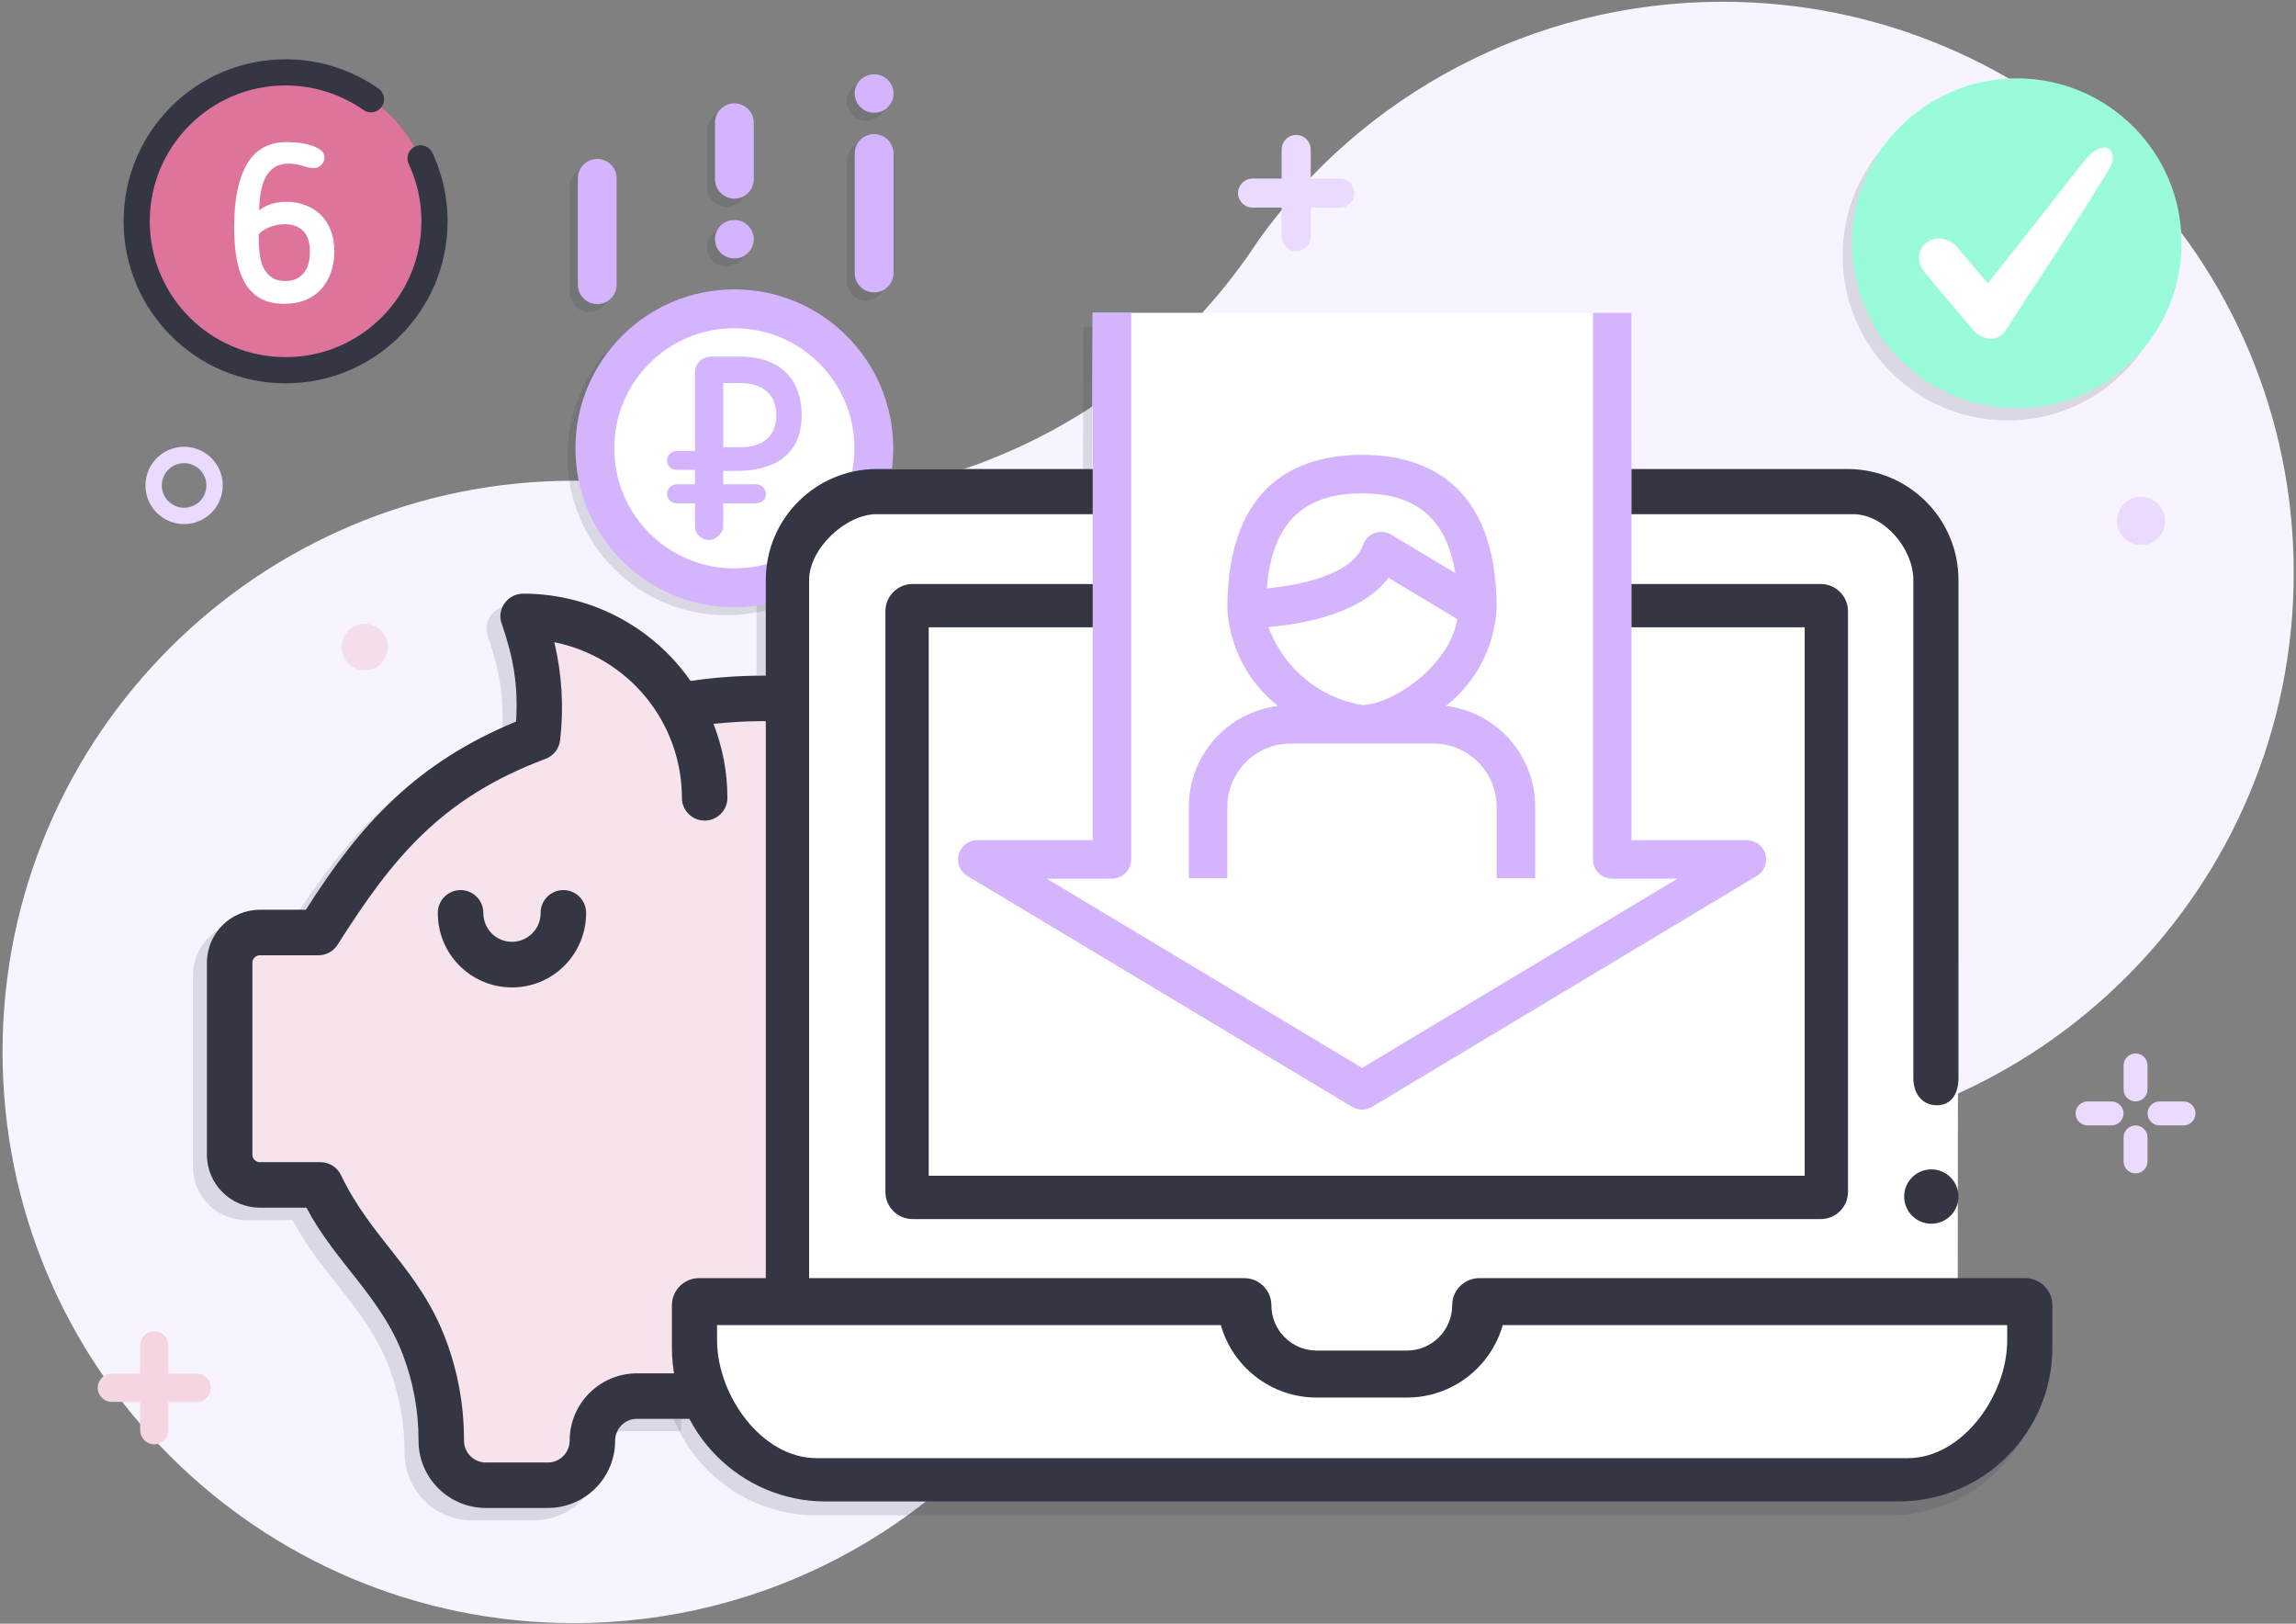 <?xml version="1.0" encoding="UTF-8"?>
<!DOCTYPE svg PUBLIC "-//W3C//DTD SVG 1.1//EN" "http://www.w3.org/Graphics/SVG/1.1/DTD/svg11.dtd">
<!-- Creator: CorelDRAW 2018 (64-Bit) -->
<svg xmlns="http://www.w3.org/2000/svg" xml:space="preserve" width="297mm" height="210mm" version="1.1" style="shape-rendering:geometricPrecision; text-rendering:geometricPrecision; image-rendering:optimizeQuality; fill-rule:evenodd; clip-rule:evenodd"
viewBox="0 0 29700 21000"
 xmlns:xlink="http://www.w3.org/1999/xlink">
 <rect x="0" y="0" width="29700" height="21000" fill="#808080" stroke="none"/>
 <defs>
  <style type="text/css">
   <![CDATA[
    .fil10 {fill:#343743}
    .fil11 {fill:#9AFBDB}
    .fil9 {fill:#D4B4FD}
    .fil3 {fill:#DE749B}
    .fil12 {fill:#EADAFE}
    .fil14 {fill:#F4D5E1}
    .fil0 {fill:#F8F4FF}
    .fil6 {fill:white}
    .fil4 {fill:#343743;fill-rule:nonzero}
    .fil7 {fill:#D4B4FD;fill-rule:nonzero}
    .fil8 {fill:#F7E3EB;fill-rule:nonzero}
    .fil5 {fill:white;fill-rule:nonzero}
    .fil1 {fill:#343743;fill-opacity:0.149}
    .fil2 {fill:#343743;fill-rule:nonzero;fill-opacity:0.149}
    .fil13 {fill:#EFC7D7;fill-opacity:0.502}
   ]]>
  </style>
 </defs>
 <g id="Слой_x0020_1">
  <path class="fil0" d="M7420.3 6217.37c938.16,0 1745.98,240.41 2670.96,240.41 2518.78,0 4828.51,-1270.22 6189.12,-3353.34 1340.78,-1866.06 3529.7,-3081.69 6002.88,-3081.69 4079.92,0 7387.35,3307.43 7387.35,7387.35 0,4079.92 -3307.43,7387.35 -7387.35,7387.35 -902.49,0 -1756.92,-212.03 -2667,-212.03 -2576.38,0 -4844.3,1319.19 -6166.27,3318.63l-12.08 -13.48c-1339.51,1877.39 -3535.56,3101.54 -6017.61,3101.54 -4079.93,0 -7387.37,-3307.44 -7387.37,-7387.37 0,-4079.93 3307.44,-7387.37 7387.37,-7387.37z"/>
  <path class="fil1" d="M9395.66 3846.18c1135.07,0 2055.36,920.3 2055.36,2055.38 0,1135.07 -920.29,2055.37 -2055.36,2055.37 -1135.08,0 -2055.37,-920.3 -2055.37,-2055.37 0,-1135.08 920.29,-2055.38 2055.37,-2055.38zm2.89 -400.51l-4.94 0c-136.57,0 -248.28,-111.72 -248.28,-248.28l0 0c0,-136.57 111.71,-248.29 248.28,-248.29l4.94 0c136.56,0 248.28,111.72 248.28,248.29l0 0c0,136.56 -111.72,248.28 -248.28,248.28zm-2.47 -773.31l-0.01 0c-137.92,0 -250.74,-112.83 -250.74,-250.74l0 -730.85c0,-137.92 112.82,-250.75 250.74,-250.75l0.01 0c137.91,0 250.75,112.83 250.75,250.75l0 730.85c0,137.91 -112.84,250.74 -250.75,250.74zm1810.05 -1607.66l-4.94 0c-136.57,0 -248.29,111.7 -248.29,248.28l0 0c0,136.55 111.72,248.28 248.29,248.28l4.94 0c136.56,0 248.28,-111.73 248.28,-248.28l0 0c0,-136.58 -111.72,-248.28 -248.28,-248.28zm-2.47 773.3l-0.02 0c-137.91,0 -250.74,112.83 -250.74,250.73l0 1546.28c0,137.91 112.83,250.74 250.74,250.74l0.02 0c137.91,0 250.75,-112.83 250.75,-250.74l0 -1546.28c0,-137.9 -112.84,-250.73 -250.75,-250.73zm-3581.49 321.16l-0.01 0c-137.92,0 -250.74,112.84 -250.74,250.75l0 1375.66c0,137.91 112.82,250.74 250.74,250.74l0.01 0c137.91,0 250.75,-112.83 250.75,-250.74l0 -1375.66c0,-137.91 -112.84,-250.75 -250.75,-250.75z"/>
  <path class="fil1" d="M25204.41 16710.46c3.17,-3008.47 9.49,-6018.98 9.49,-9029.39 0,-791.26 -643.7,-1434.97 -1434.96,-1434.97l-120.07 0 -2675.14 0 -0.02 0 -0.02 -2020.52 -6471.16 -0.01 -497.76 0 -6.25 2020.53 -2588.51 0 -199.02 0c-791.28,0 -1434.98,643.71 -1434.98,1434.97l0 9029.39 -863.27 0c-194.04,0 -351.39,157.34 -351.39,351.4l0 547.8c0,1096.94 892.47,1989.37 1989.37,1989.37l13878.38 0c1096.94,0 1989.36,-892.41 1989.36,-1989.32l0 -547.85c0.05,-194.1 -157.32,-351.4 -351.36,-351.4l-872.69 0z"/>
  <path class="fil2" d="M8810.37 17921.87l0 588.64 -750.81 0 0 -0.34c-155.23,0.16 -282.24,127.2 -282.42,282.42 -0.52,481.31 -389.45,870.23 -870.76,870.77l0 0.34 -802.04 0 0 -0.34c-481.31,-0.54 -870.26,-389.45 -870.76,-870.77 1.48,-383.06 -68.38,-759.92 -202.72,-1112.5 -286.81,-752.73 -868.6,-1187.25 -1247.01,-1900.22l-602.36 0 0 -0.34c-378.9,-0.42 -684.76,-306.28 -685.18,-685.18l-0.34 0 0 -2482.75 0.34 0c0.38,-378.9 306.26,-684.88 685.18,-685.26l0 -0.34 595.59 0c712.29,-1125.42 1438.67,-1904.25 2718.55,-2434.05 27.57,-468.54 -30.21,-812.78 -188.08,-1273.62 -63.02,-183.96 80.85,-380.39 281.16,-380.41l0 -0.34 0.04 0.34c862.28,0.23 1670.34,421.76 2163.82,1128.67 313.92,-45.67 630.05,-68.3 947.28,-68.41l0 -0.34c1398.62,0 2677.43,478.41 3649.17,1264.93 960.77,777.62 1621.16,1856.83 1800.91,3073.34 646.33,2423.69 -1473.23,4810.46 -6339.56,4685.76z"/>
  <path class="fil1" d="M28099.85 3305.7c0,-1177.67 -954.65,-2132.22 -2132.2,-2132.22 -1177.58,0 -2132.22,954.54 -2132.22,2132.22 0,1177.51 954.64,2132.12 2132.22,2132.12 1177.55,0 2132.2,-954.61 2132.2,-2132.12z"/>
  <path class="fil3" d="M3694.19 936.01c1063.8,0 1926.18,862.38 1926.18,1926.18 0,1063.8 -862.38,1926.18 -1926.18,1926.18 -1063.8,0 -1926.18,-862.38 -1926.18,-1926.18 0,-1063.8 862.38,-1926.18 1926.18,-1926.18z"/>
  <g>
   <path class="fil4" d="M5286.44 2119.72c-39.52,-84.75 -2.86,-185.51 81.89,-225.03 84.75,-39.52 185.51,-2.86 225.03,81.89l-306.92 143.14zm503.26 742.47l-338.66 0 0 0 -0.16 -24.05 -0.5 -24.01 -0.82 -23.99 -1.15 -23.99 -1.46 -23.92 -1.81 -23.88 -2.13 -23.9 -2.44 -23.82 -2.77 -23.78 -3.09 -23.72 -3.42 -23.66 -3.74 -23.63 -4.06 -23.58 -4.38 -23.51 -4.7 -23.45 -5.02 -23.39 -5.32 -23.29 -5.66 -23.22 -5.96 -23.16 -6.29 -23.06 -6.59 -23 -6.91 -22.9 -7.23 -22.84 -7.54 -22.73 -7.84 -22.61 -8.15 -22.48 -8.49 -22.46 -8.77 -22.32 -9.09 -22.19 -9.4 -22.11 -9.69 -21.96 -10.02 -21.86 306.92 -143.14 11.94 26.06 11.59 26.24 11.2 26.33 10.85 26.51 10.47 26.62 10.09 26.7 9.75 26.9 9.36 27.01 8.98 27.09 8.61 27.2 8.25 27.32 7.87 27.42 7.49 27.52 7.12 27.62 6.74 27.72 6.36 27.81 5.98 27.87 5.6 27.97 5.22 28.03 4.84 28.1 4.46 28.17 4.08 28.26 3.69 28.32 3.31 28.36 2.92 28.42 2.53 28.42 2.15 28.54 1.76 28.56 1.37 28.57 0.98 28.63 0.58 28.65 0.2 28.67 0 0zm-2095.51 2095.51l0 -338.66 0 0 90.58 -2.29 89.29 -6.79 87.92 -11.17 86.48 -15.45 84.94 -19.6 83.31 -23.67 81.57 -27.59 79.73 -31.44 77.77 -35.16 75.72 -38.79 73.57 -42.3 71.29 -45.7 68.88 -48.98 66.4 -52.19 63.78 -55.25 61.05 -58.2 58.2 -61.05 55.25 -63.78 52.19 -66.4 48.98 -68.88 45.7 -71.29 42.3 -73.57 38.79 -75.72 35.16 -77.77 31.44 -79.73 27.59 -81.57 23.67 -83.31 19.6 -84.94 15.45 -86.48 11.17 -87.92 6.79 -89.29 2.29 -90.58 338.66 0 -2.73 107.66 -8.07 106.35 -13.33 104.88 -18.43 103.22 -23.42 101.44 -28.25 99.51 -32.97 97.43 -37.54 95.21 -41.98 92.87 -46.29 90.38 -50.46 87.75 -54.5 85.03 -58.42 82.14 -62.19 79.14 -65.83 76 -69.36 72.73 -72.73 69.36 -76 65.83 -79.14 62.19 -82.14 58.42 -85.03 54.5 -87.75 50.46 -90.38 46.29 -92.87 41.98 -95.21 37.54 -97.43 32.97 -99.51 28.25 -101.44 23.42 -103.22 18.43 -104.88 13.33 -106.35 8.07 -107.66 2.73 0 0zm-2095.51 -2095.51l338.66 0 0 0 2.29 90.58 6.79 89.29 11.17 87.92 15.45 86.48 19.6 84.94 23.67 83.31 27.59 81.57 31.44 79.73 35.16 77.77 38.79 75.72 42.3 73.57 45.7 71.29 48.98 68.88 52.19 66.4 55.25 63.78 58.19 61.05 61.06 58.2 63.78 55.25 66.4 52.19 68.88 48.98 71.29 45.7 73.57 42.3 75.72 38.79 77.77 35.16 79.73 31.44 81.57 27.59 83.31 23.67 84.94 19.6 86.48 15.45 87.92 11.17 89.29 6.79 90.58 2.29 0 338.66 -107.66 -2.73 -106.35 -8.07 -104.88 -13.33 -103.22 -18.43 -101.44 -23.42 -99.51 -28.25 -97.43 -32.97 -95.21 -37.54 -92.87 -41.98 -90.38 -46.29 -87.75 -50.46 -85.03 -54.5 -82.14 -58.42 -79.14 -62.19 -76 -65.83 -72.74 -69.36 -69.35 -72.73 -65.83 -76 -62.19 -79.14 -58.42 -82.14 -54.5 -85.03 -50.46 -87.75 -46.29 -90.38 -41.98 -92.87 -37.54 -95.21 -32.97 -97.43 -28.25 -99.51 -23.42 -101.44 -18.43 -103.22 -13.33 -104.88 -8.07 -106.35 -2.73 -107.66 0 0zm2095.51 -2095.51l0 338.66 0 0 -90.58 2.29 -89.29 6.79 -87.92 11.17 -86.48 15.45 -84.94 19.6 -83.31 23.67 -81.57 27.59 -79.73 31.44 -77.77 35.16 -75.72 38.79 -73.57 42.3 -71.29 45.7 -68.88 48.98 -66.4 52.19 -63.79 55.25 -61.05 58.19 -58.19 61.05 -55.25 63.79 -52.19 66.4 -48.98 68.88 -45.7 71.29 -42.3 73.57 -38.79 75.72 -35.16 77.77 -31.44 79.73 -27.59 81.57 -23.67 83.31 -19.6 84.94 -15.45 86.48 -11.17 87.92 -6.79 89.29 -2.29 90.58 -338.66 0 2.73 -107.66 8.07 -106.35 13.33 -104.88 18.43 -103.22 23.42 -101.44 28.25 -99.51 32.97 -97.43 37.54 -95.21 41.98 -92.87 46.29 -90.38 50.46 -87.75 54.5 -85.03 58.42 -82.14 62.19 -79.14 65.83 -75.99 69.35 -72.75 72.75 -69.35 75.99 -65.83 79.14 -62.19 82.14 -58.42 85.03 -54.5 87.75 -50.46 90.38 -46.29 92.87 -41.98 95.21 -37.54 97.43 -32.97 99.51 -28.25 101.44 -23.42 103.22 -18.43 104.88 -13.33 106.35 -8.07 107.66 -2.73 0 0zm1201.93 378.96l-194.24 277.42 -27.85 -19.1 -28.18 -18.54 -28.49 -17.99 -28.79 -17.39 -29.11 -16.84 -29.36 -16.26 -29.64 -15.66 -29.93 -15.11 -30.16 -14.5 -30.47 -13.93 -30.68 -13.35 -30.89 -12.73 -31.16 -12.16 -31.34 -11.55 -31.57 -10.94 -31.79 -10.36 -31.95 -9.74 -32.13 -9.14 -32.3 -8.51 -32.5 -7.92 -32.63 -7.29 -32.79 -6.67 -32.91 -6.06 -33.03 -5.41 -33.19 -4.8 -33.29 -4.17 -33.38 -3.54 -33.48 -2.89 -33.57 -2.26 -33.62 -1.61 -33.73 -0.97 -33.78 -0.33 0 -338.66 40.28 0.39 40.19 1.15 40.16 1.93 40.03 2.7 39.94 3.45 39.84 4.22 39.69 4.97 39.55 5.72 39.43 6.47 39.27 7.22 39.09 7.95 38.93 8.71 38.72 9.42 38.56 10.17 38.35 10.9 38.11 11.62 37.87 12.34 37.65 13.06 37.42 13.79 37.12 14.48 36.91 15.21 36.58 15.91 36.27 16.59 36.04 17.32 35.69 18.01 35.38 18.7 35.04 19.4 34.67 20.06 34.35 20.77 33.97 21.43 33.6 22.1 33.23 22.8zm0 0c76.6,53.63 95.22,159.23 41.59,235.83 -53.63,76.6 -159.23,95.22 -235.83,41.59l194.24 -277.42z"/>
  </g>
  <path class="fil5" d="M3352.5 2720.18c55.93,-42.42 113.78,-71.35 173.57,-86.78 59.78,-15.43 119.57,-23.14 179.35,-23.14 82.93,0 162,13.5 237.21,40.5 75.21,27 141.26,67.01 198.15,120.05 56.9,53.03 101.73,120.05 134.52,201.04 32.78,81 49.18,174.54 49.18,280.6 0,92.57 -13.5,179.84 -40.5,261.8 -27,81.96 -67.02,153.8 -120.05,215.51 -53.04,61.72 -120.05,110.41 -201.05,146.09 -81,35.68 -176.46,53.52 -286.39,53.52 -125.35,0 -229.97,-24.59 -313.86,-73.77 -83.89,-49.18 -150.43,-117.64 -199.61,-205.39 -49.17,-87.75 -83.89,-191.89 -104.14,-312.42 -20.25,-120.53 -30.37,-253.12 -30.37,-397.76 0,-356.77 55.45,-629.66 166.33,-818.65 110.89,-189 282.05,-283.49 513.47,-283.49 28.93,0 70.39,1.92 124.39,5.78 54,3.86 108,13.02 162,27.48 54,14.47 101.25,34.72 141.74,60.75 40.5,26.04 60.75,62.2 60.75,108.48 0,32.78 -13.01,63.16 -39.05,91.12 -26.03,27.97 -60.27,41.95 -102.69,41.95 -40.5,0 -85.34,-8.68 -134.52,-26.04 -49.17,-17.35 -107.51,-27.96 -175.01,-31.82 -79.07,0 -143.19,15.43 -192.37,46.29 -49.18,30.85 -88.23,73.76 -117.16,128.73 -28.93,54.96 -49.66,119.08 -62.19,192.36 -12.54,73.29 -19.77,152.36 -21.7,237.21zm-5.78 361.6c0,73.28 4.34,143.19 13.01,209.73 8.68,66.53 25.56,124.87 50.63,175.01 25.07,50.14 60.26,90.64 105.58,121.5 45.32,30.85 103.66,46.28 175.02,46.28 59.78,0 109.92,-10.61 150.42,-31.82 40.5,-21.21 73.29,-49.18 98.36,-83.89 25.07,-34.71 42.91,-74.73 53.51,-120.05 10.61,-45.32 15.91,-92.09 15.91,-140.3 0,-123.43 -29.41,-214.07 -88.23,-271.92 -58.82,-57.86 -137.4,-86.78 -235.76,-86.78 -67.5,0 -131.62,12.05 -192.37,36.16 -60.75,24.1 -109.44,55.44 -146.08,94.01l0 52.07z"/>
  <path class="fil6" d="M9499.18 3993.64c996.53,0 1804.38,807.86 1804.38,1804.39 0,996.53 -807.85,1804.38 -1804.38,1804.38 -996.53,0 -1804.38,-807.85 -1804.38,-1804.38 0,-996.53 807.85,-1804.39 1804.38,-1804.39z"/>
  <path class="fil7" d="M9499.18 3742.65c1135.07,0 2055.37,920.3 2055.37,2055.38 0,1135.07 -920.3,2055.37 -2055.37,2055.37 -1135.07,0 -2055.37,-920.3 -2055.37,-2055.37 0,-1135.08 920.3,-2055.38 2055.37,-2055.38zm0 501.98c-857.98,0 -1553.39,695.41 -1553.39,1553.4 0,857.98 695.41,1553.39 1553.39,1553.39 857.99,0 1553.39,-695.41 1553.39,-1553.39 0,-857.99 -695.4,-1553.4 -1553.39,-1553.4z"/>
  <path class="fil7" d="M8990.35 5831.25l0 -1020.25c0,-112.81 98.97,-199.4 209.37,-199.4l372.21 0c488.6,0 797.6,263.93 797.6,761.03 0,511.55 -355.47,717.84 -844.14,717.84l-169.49 0 0 172.83 422.08 0c68.22,0 129.61,52.46 129.61,122.96 0,74.46 -57.17,122.95 -129.61,122.95l-422.08 0 0 299.1c0,81.86 -99.99,176.14 -182.77,176.14 -97.31,0 -182.78,-76.93 -182.78,-176.14l0 -299.1 -231.88 0c-72.34,0 -129.61,-48.49 -129.61,-122.95 0,-70.5 61.39,-122.96 129.61,-122.96l231.88 0 0 -186.11 -231.88 0c-72.34,0 -129.61,-48.5 -129.61,-122.96 0,-70.5 61.39,-122.98 129.61,-122.98l231.88 0zm365.55 -46.51l216.03 0c288.01,0 470.63,-138.48 470.63,-415.42 0,-280.11 -192.02,-415.41 -470.63,-415.41l-216.03 0 0 830.83z"/>
  <path class="fil8" d="M8990.37 17761.87l0 588.64 -750.81 0 0 -0.34c-155.23,0.16 -282.24,127.2 -282.42,282.42 -0.52,481.31 -389.45,870.23 -870.76,870.77l0 0.34 -802.04 0 0 -0.34c-481.31,-0.54 -870.26,-389.45 -870.76,-870.77 1.48,-383.06 -68.38,-759.92 -202.72,-1112.5 -286.81,-752.73 -868.6,-1187.25 -1247.01,-1900.22l-602.36 0 0 -0.34c-378.9,-0.42 -684.76,-306.28 -685.18,-685.18l-0.34 0 0 -2482.75 0.34 0c0.38,-378.9 306.26,-684.88 685.18,-685.26l0 -0.34 595.59 0c712.29,-1125.42 1438.67,-1904.25 2718.55,-2434.05 27.57,-468.54 -30.21,-812.78 -188.08,-1273.62 -63.02,-183.96 80.85,-380.39 281.16,-380.41l0 -0.34 0.04 0.34c862.28,0.23 1670.34,421.76 2163.82,1128.67 313.92,-45.67 630.05,-68.3 947.28,-68.41l0 -0.34c1398.62,0 2677.43,478.41 3649.17,1264.93 960.77,777.62 1621.16,1856.83 1800.91,3073.34 646.33,2423.69 -1473.23,4810.46 -6339.56,4685.76z"/>
  <path class="fil4" d="M7287.25 11511.66c162.23,0 294.52,132.29 294.52,294.52 0,534.72 -428.62,967.81 -965.13,964.45 -529.55,-3.4 -956.17,-434.78 -953.03,-964.45l-0.34 0c0,-162.42 132.08,-294.52 294.5,-294.52 162.23,0 294.52,132.29 294.52,294.52l-0.34 0.66c0,207.93 165.32,375.7 373.87,373.91l0.66 -0.34 0.02 0.33c204.23,-2.14 368.38,-169.7 366.6,-373.9l-0.34 -0.66c0,-162.63 131.86,-294.52 294.49,-294.52zm952.31 6250.17l750.81 0.04 0 588.64 -750.81 0 0 -0.34c-155.23,0.16 -282.24,127.2 -282.42,282.42 -0.52,481.31 -389.45,870.23 -870.76,870.77l0 0.34 -802.04 0 0 -0.34c-481.31,-0.54 -870.26,-389.45 -870.76,-870.77 1.48,-383.06 -68.38,-759.92 -202.72,-1112.5 -286.81,-752.73 -868.6,-1187.25 -1247.01,-1900.22l-602.36 0 0 -0.34c-378.9,-0.42 -684.76,-306.28 -685.18,-685.18l-0.34 0 0 -2482.75 0.34 0c0.38,-378.9 306.26,-684.88 685.18,-685.26l0 -0.34 595.59 0c712.29,-1125.42 1438.67,-1904.25 2718.55,-2434.05 27.57,-468.54 -30.21,-812.78 -188.08,-1273.62 -63.02,-183.96 80.85,-380.39 281.16,-380.41l0 -0.34 0.04 0.34c862.28,0.23 1670.34,421.76 2163.82,1128.67 313.92,-45.67 630.05,-68.3 947.28,-68.41l0 -0.34c1398.62,0 2677.43,478.41 3649.17,1264.93 960.77,777.62 1621.16,1856.83 1800.91,3073.34 372.78,-92.47 635.45,-427.88 635.99,-812.46l-0.34 0c0,-162.21 132.3,-294.51 294.51,-294.51 162.14,0 294.51,132.37 294.51,294.51l-0.34 0c-0.92,690.31 -496.33,1281.97 -1175.43,1403.42l1.54 120.28 -588.76 0 -0.92 -84.01c-13.16,-1207.56 -567.37,-2301.31 -1454.29,-3093.28 -887.97,-792.9 -2109.56,-1283.23 -3456.7,-1283.23l0 -0.34c-216.84,0.17 -434.52,12.25 -650.12,35.55 118.94,304.7 179.8,629.23 179.62,956.36l0.34 0c0,162.63 -131.86,294.5 -294.49,294.5 -162.36,0 -294.52,-132.05 -294.52,-294.5l0.34 0c-1.28,-977.73 -692.19,-1820.23 -1650.13,-2012.13 98.49,414.71 123.82,843.19 74.8,1266.67 -12.98,112.17 -89.34,207.35 -196.03,244.29 -1347.62,506.18 -1975.89,1285.17 -2681.82,2400.54 -53.95,85.27 -147.77,137.3 -248.75,137.3l-757.45 0 0 -0.34c-26.36,0.03 -50.51,10.98 -68.19,28.66 -17.68,17.68 -28.65,41.84 -28.68,68.21l0.34 0 0 2482.59 -0.34 0c0.06,52.95 43.86,96.82 96.87,96.88l0 -0.34 783.97 0c113.95,0 217.52,65.86 266.14,168.86l0.13 -0.06c390.08,817.4 1008.11,1216.14 1348.95,2109.67 159.7,418.67 242.83,866.95 241.24,1323.39 0.18,155.2 127.22,282.25 282.42,282.43l0 -0.34 802.04 0 0 0.34c155.2,-0.18 282.25,-127.23 282.43,-282.43 0.52,-481.35 389.43,-870.18 870.75,-870.76z"/>
  <path class="fil6" d="M11540.01 6066.1l-1369.65 1208.79 0 9549.83 -1181.17 25.13c-134.78,1319.45 419.62,2048.14 1457.61,2362.32l14274.48 -50.26c1222.03,-353.17 1659.69,-1163.05 1558.13,-2286.93l-955.34 -23.3 9.83 -9350.61 -1555.03 -1434.97 -2676.47 0 1.29 -2020.52 -6968.92 -0.01 -6.25 2020.53 -2588.51 0z"/>
  <path class="fil9" d="M18704.21 9129.72c388.29,-305.51 627.2,-762.67 656.32,-1255.91 0,-1645.67 -947.53,-1991.13 -1742.23,-1991.13 -794.72,0 -1742.24,345.46 -1742.24,1991.13 28.88,493.49 267.83,950.96 656.32,1256.66 -659.75,81.3 -1155.08,642.16 -1154.12,1306.93l0 920.9 497.8 0 0 -920.9c0,-453.61 367.73,-821.35 821.33,-821.35l1841.81 0c453.59,0 821.33,367.75 821.33,821.35l0 920.9 497.79 0 0 -920.9c1.33,-665.04 -494.08,-1226.35 -1154.11,-1307.68zm1901.75 1985.79c0,137.44 111.43,248.89 248.89,248.89l843.74 0 -4079.33 2447.6 -4079.34 -2447.6 843.74 0c137.46,0 248.91,-111.45 248.91,-248.89 0,-2356.67 -0.04,-4713.31 -0.04,-7069.94l-497.76 0c0,2273.68 0,4547.37 0,6821.05l-1493.35 0c-137.45,0.03 -248.87,111.5 -248.79,248.97 0.03,87.34 45.79,168.23 120.65,213.25l4977.83 2986.7c78.86,47.37 177.48,47.37 256.35,0l4977.83 -2986.7c117.8,-70.84 155.88,-223.75 85.06,-341.57 -44.98,-74.82 -125.91,-120.62 -213.22,-120.65l-1493.36 0c-0.01,-2273.71 -0.08,-4547.38 -0.08,-6821.04l-497.75 0c0,2356.64 0.02,4713.27 0.02,7069.93zm-4219.19 -3505.26c67.45,-834.04 459.96,-1229.78 1231.53,-1229.78 706.34,0 1095.11,334.01 1206.36,1030.9l-829.3 -497.77c-117.89,-70.72 -270.77,-32.5 -341.48,85.39 -9.33,15.57 -16.92,32.05 -22.66,49.26 -125.92,377.81 -805.9,520.67 -1244.45,562zm1231.53 1508.03c-555.12,-94.56 -1016.91,-479.5 -1209.87,-1008.51l0 -0.75c426.11,-35.1 1194.68,-164.02 1553.09,-635.67l889.53 533.63c-99.8,610.28 -850.71,1111.3 -1232.75,1111.3z"/>
  <path class="fil10" d="M25964.44 17334.72c0,709.4 -577.16,1524.02 -1286.58,1524.02l-14115.87 0c-709.43,0 -1286.59,-814.62 -1286.59,-1524.07l0 -196.42 6516.45 0c153.31,540.16 650.97,936.92 1239.6,936.92l1167.72 0c588.6,0 1086.28,-396.76 1239.59,-936.92l6525.61 0 0 196.47 0.07 0zm-2411.24 -9781.43c194.04,0 351.4,157.35 351.4,351.38l0 7510.69c0,194.03 -157.36,351.38 -351.4,351.38l-11748.58 0c-194.04,0 -351.39,-157.35 -351.39,-351.38l0 -7510.69c0,-194.03 157.35,-351.38 351.39,-351.38l2330.15 0 0 560.31 -2121.26 0 0 7092.82 11330.78 0 0 -7092.82 -2240.56 0 0 -560.31 2449.47 0zm1429.43 7570.69c194.07,0 351.39,157.33 351.39,351.39 0,194.07 -157.32,351.39 -351.39,351.39 -194.08,0 -351.39,-157.32 -351.39,-351.39 0,-194.06 157.31,-351.39 351.39,-351.39zm1214.47 1406.48l-7060.99 0c-194.04,0 -351.39,157.34 -351.39,351.4 0,322.85 -262.67,585.52 -585.53,585.52l-1167.72 0c-322.85,0 -585.51,-262.67 -585.51,-585.52 0,-194.06 -157.34,-351.4 -351.4,-351.4l-5628.24 0 0 -9029.39c0,-403.7 470.94,-850.93 874.67,-850.93l2793.78 -0.01 0 -584.03 -2793.78 0c-791.28,0 -1434.98,643.71 -1434.98,1434.97l0 9029.39 -863.27 0c-194.04,0 -351.39,157.34 -351.39,351.4l0 547.8c0,1096.94 892.47,1989.37 1989.37,1989.37l13878.38 0c1096.94,0 1989.36,-892.41 1989.36,-1989.32l0 -547.85c0.05,-194.1 -157.32,-351.4 -351.36,-351.4zm-5093.37 -9880.38l2866.44 -0.01c403.72,0 779.7,447.22 779.7,850.92l0 6442.55c0,194.04 109.85,351.41 303.89,351.41 194.04,0 280.14,-157.37 280.14,-351.41l0 -6442.47c0,-791.26 -643.7,-1434.97 -1434.96,-1434.97l-2795.21 0 0 583.98z"/>
  <path class="fil9" d="M9502.07 3342.14l-4.93 0c-136.57,0 -248.28,-111.72 -248.28,-248.28l0 0c0,-136.57 111.71,-248.28 248.28,-248.28l4.93 0c136.57,0 248.29,111.71 248.29,248.28l0 0c0,136.56 -111.72,248.28 -248.29,248.28zm1805.12 -1607.67l-0.02 0c-137.91,0 -250.75,112.83 -250.75,250.74l0 1546.27c0,137.91 112.84,250.75 250.75,250.75l0.02 0c137.91,0 250.74,-112.84 250.74,-250.75l0 -1546.27c0,-137.91 -112.83,-250.74 -250.74,-250.74zm-3581.49 321.17l-0.01 0c-137.92,0 -250.75,112.83 -250.75,250.74l0 1375.66c0,137.91 112.83,250.75 250.75,250.75l0.01 0c137.91,0 250.74,-112.84 250.74,-250.75l0 -1375.66c0,-137.91 -112.83,-250.74 -250.74,-250.74zm3583.95 -1094.47l-4.93 0c-136.57,0 -248.3,111.71 -248.3,248.28l0 0c0,136.55 111.73,248.28 248.3,248.28l4.93 0c136.57,0 248.28,-111.73 248.28,-248.28l0 0c0,-136.57 -111.71,-248.28 -248.28,-248.28zm-1810.04 1607.67l-0.01 0c-137.92,0 -250.74,-112.84 -250.74,-250.75l0 -730.84c0,-137.92 112.82,-250.76 250.74,-250.76l0.01 0c137.91,0 250.75,112.84 250.75,250.76l0 730.84c0,137.91 -112.84,250.75 -250.75,250.75z"/>
  <path class="fil11" d="M28219.85 3145.7c0,-1177.67 -954.65,-2132.22 -2132.2,-2132.22 -1177.58,0 -2132.22,954.54 -2132.22,2132.22 0,1177.51 954.64,2132.12 2132.22,2132.12 1177.55,0 2132.2,-954.61 2132.2,-2132.12z"/>
  <path class="fil6" d="M25713.06 3665.68c-372.63,-442.01 -281.97,-332.21 -372.63,-442.01 -277.91,-336.6 -690.77,3.02 -437.97,306.25 209.54,251.35 420.84,503.12 632.64,752.4 53.46,62.83 275.73,191.41 407.93,-10.05 892.33,-1359.71 889.61,-1360.36 1332.32,-2069.52 165.4,-264.98 -65.15,-440.32 -313.98,-122.12 -615.87,787.52 -622.52,793.82 -1248.31,1585.05z"/>
  <path class="fil12" d="M27624.59 13624.93l0.02 0c85.27,0 155.04,69.76 155.04,155.04l0 310.11c0,85.28 -69.77,155.04 -155.04,155.04l-0.02 0c-85.28,0 -155.04,-69.76 -155.04,-155.04l0 -310.11c0,-85.28 69.76,-155.04 155.04,-155.04zm155.41 775.6l0 -0.02c0,-85.27 69.76,-155.03 155.03,-155.03l310.12 0c85.27,0 155.03,69.76 155.03,155.03l0 0.02c0,85.28 -69.76,155.04 -155.03,155.04l-310.12 0c-85.27,0 -155.03,-69.76 -155.03,-155.04zm-931 0l0 -0.02c0,-85.27 69.76,-155.03 155.04,-155.03l310.11 0c85.28,0 155.04,69.76 155.04,155.03l0 0.02c0,85.28 -69.76,155.04 -155.04,155.04l-310.11 0c-85.28,0 -155.04,-69.76 -155.04,-155.04zm775.59 155.39l0.02 0c85.27,0 155.04,69.76 155.04,155.04l0 310.11c0,85.28 -69.77,155.04 -155.04,155.04l-0.02 0c-85.28,0 -155.04,-69.76 -155.04,-155.04l0 -310.11c0,-85.28 69.76,-155.04 155.04,-155.04z"/>
  <g>
   <path class="fil12" d="M2381.46 5778.31c276.14,0 500,223.86 500,500 0,276.14 -223.86,500 -500,500 -276.14,0 -500,-223.86 -500,-500 0,-276.14 223.86,-500 500,-500zm203.89 296.11c-52.16,-52.17 -124.26,-84.44 -203.89,-84.44 -79.63,0 -151.73,32.27 -203.89,84.44 -52.17,52.16 -84.44,124.26 -84.44,203.89 0,79.63 32.27,151.73 84.44,203.89 52.16,52.16 124.26,84.44 203.89,84.44 79.63,0 151.73,-32.28 203.89,-84.44 52.16,-52.16 84.44,-124.26 84.44,-203.89 0,-79.63 -32.28,-151.73 -84.44,-203.89z"/>
  </g>
  <path class="fil12" d="M16766.93 1745.23l0 0c103.41,0 188.01,84.6 188.01,187.99l0 375.98 375.96 0c103.39,0 187.99,84.6 187.99,187.99l0 0c0,103.39 -84.6,187.99 -187.99,187.99l-375.96 0 0 375.96c0,103.4 -84.6,188.01 -188.01,188.01l0 0c-103.38,0 -187.97,-84.61 -187.97,-188.01l0 -375.96 -375.98 0c-103.41,0 -188.01,-84.6 -188.01,-187.99l0 0c0,-103.39 84.6,-187.99 188.01,-187.99l375.98 0 0 -375.98c0,-103.39 84.59,-187.99 187.97,-187.99z"/>
  <path class="fil13" d="M4718.54 8067.82c165.69,0 300,134.31 300,300 0,165.69 -134.31,300 -300,300 -165.69,0 -300,-134.31 -300,-300 0,-165.69 134.31,-300 300,-300z"/>
  <path class="fil14" d="M1995.69 17217.32l0 0c100.57,0 182.84,82.27 182.84,182.83l0 365.66 365.65 0c100.56,0 182.83,82.28 182.83,182.84l0 0c0,100.55 -82.27,182.83 -182.83,182.83l-365.65 0 0 365.64c0,100.56 -82.27,182.85 -182.84,182.85l0 0c-100.54,0 -182.82,-82.29 -182.82,-182.85l0 -365.64 -365.66 0c-100.58,0 -182.85,-82.28 -182.85,-182.83l0 0c0,-100.56 82.27,-182.84 182.85,-182.84l365.66 0 0 -365.66c0,-100.56 82.28,-182.83 182.82,-182.83z"/>
  <path class="fil12" d="M27694.98 6426.34c172.13,0 311.67,139.54 311.67,311.67 0,172.13 -139.54,311.67 -311.67,311.67 -172.13,0 -311.67,-139.54 -311.67,-311.67 0,-172.13 139.54,-311.67 311.67,-311.67z"/>
 </g>
</svg>
